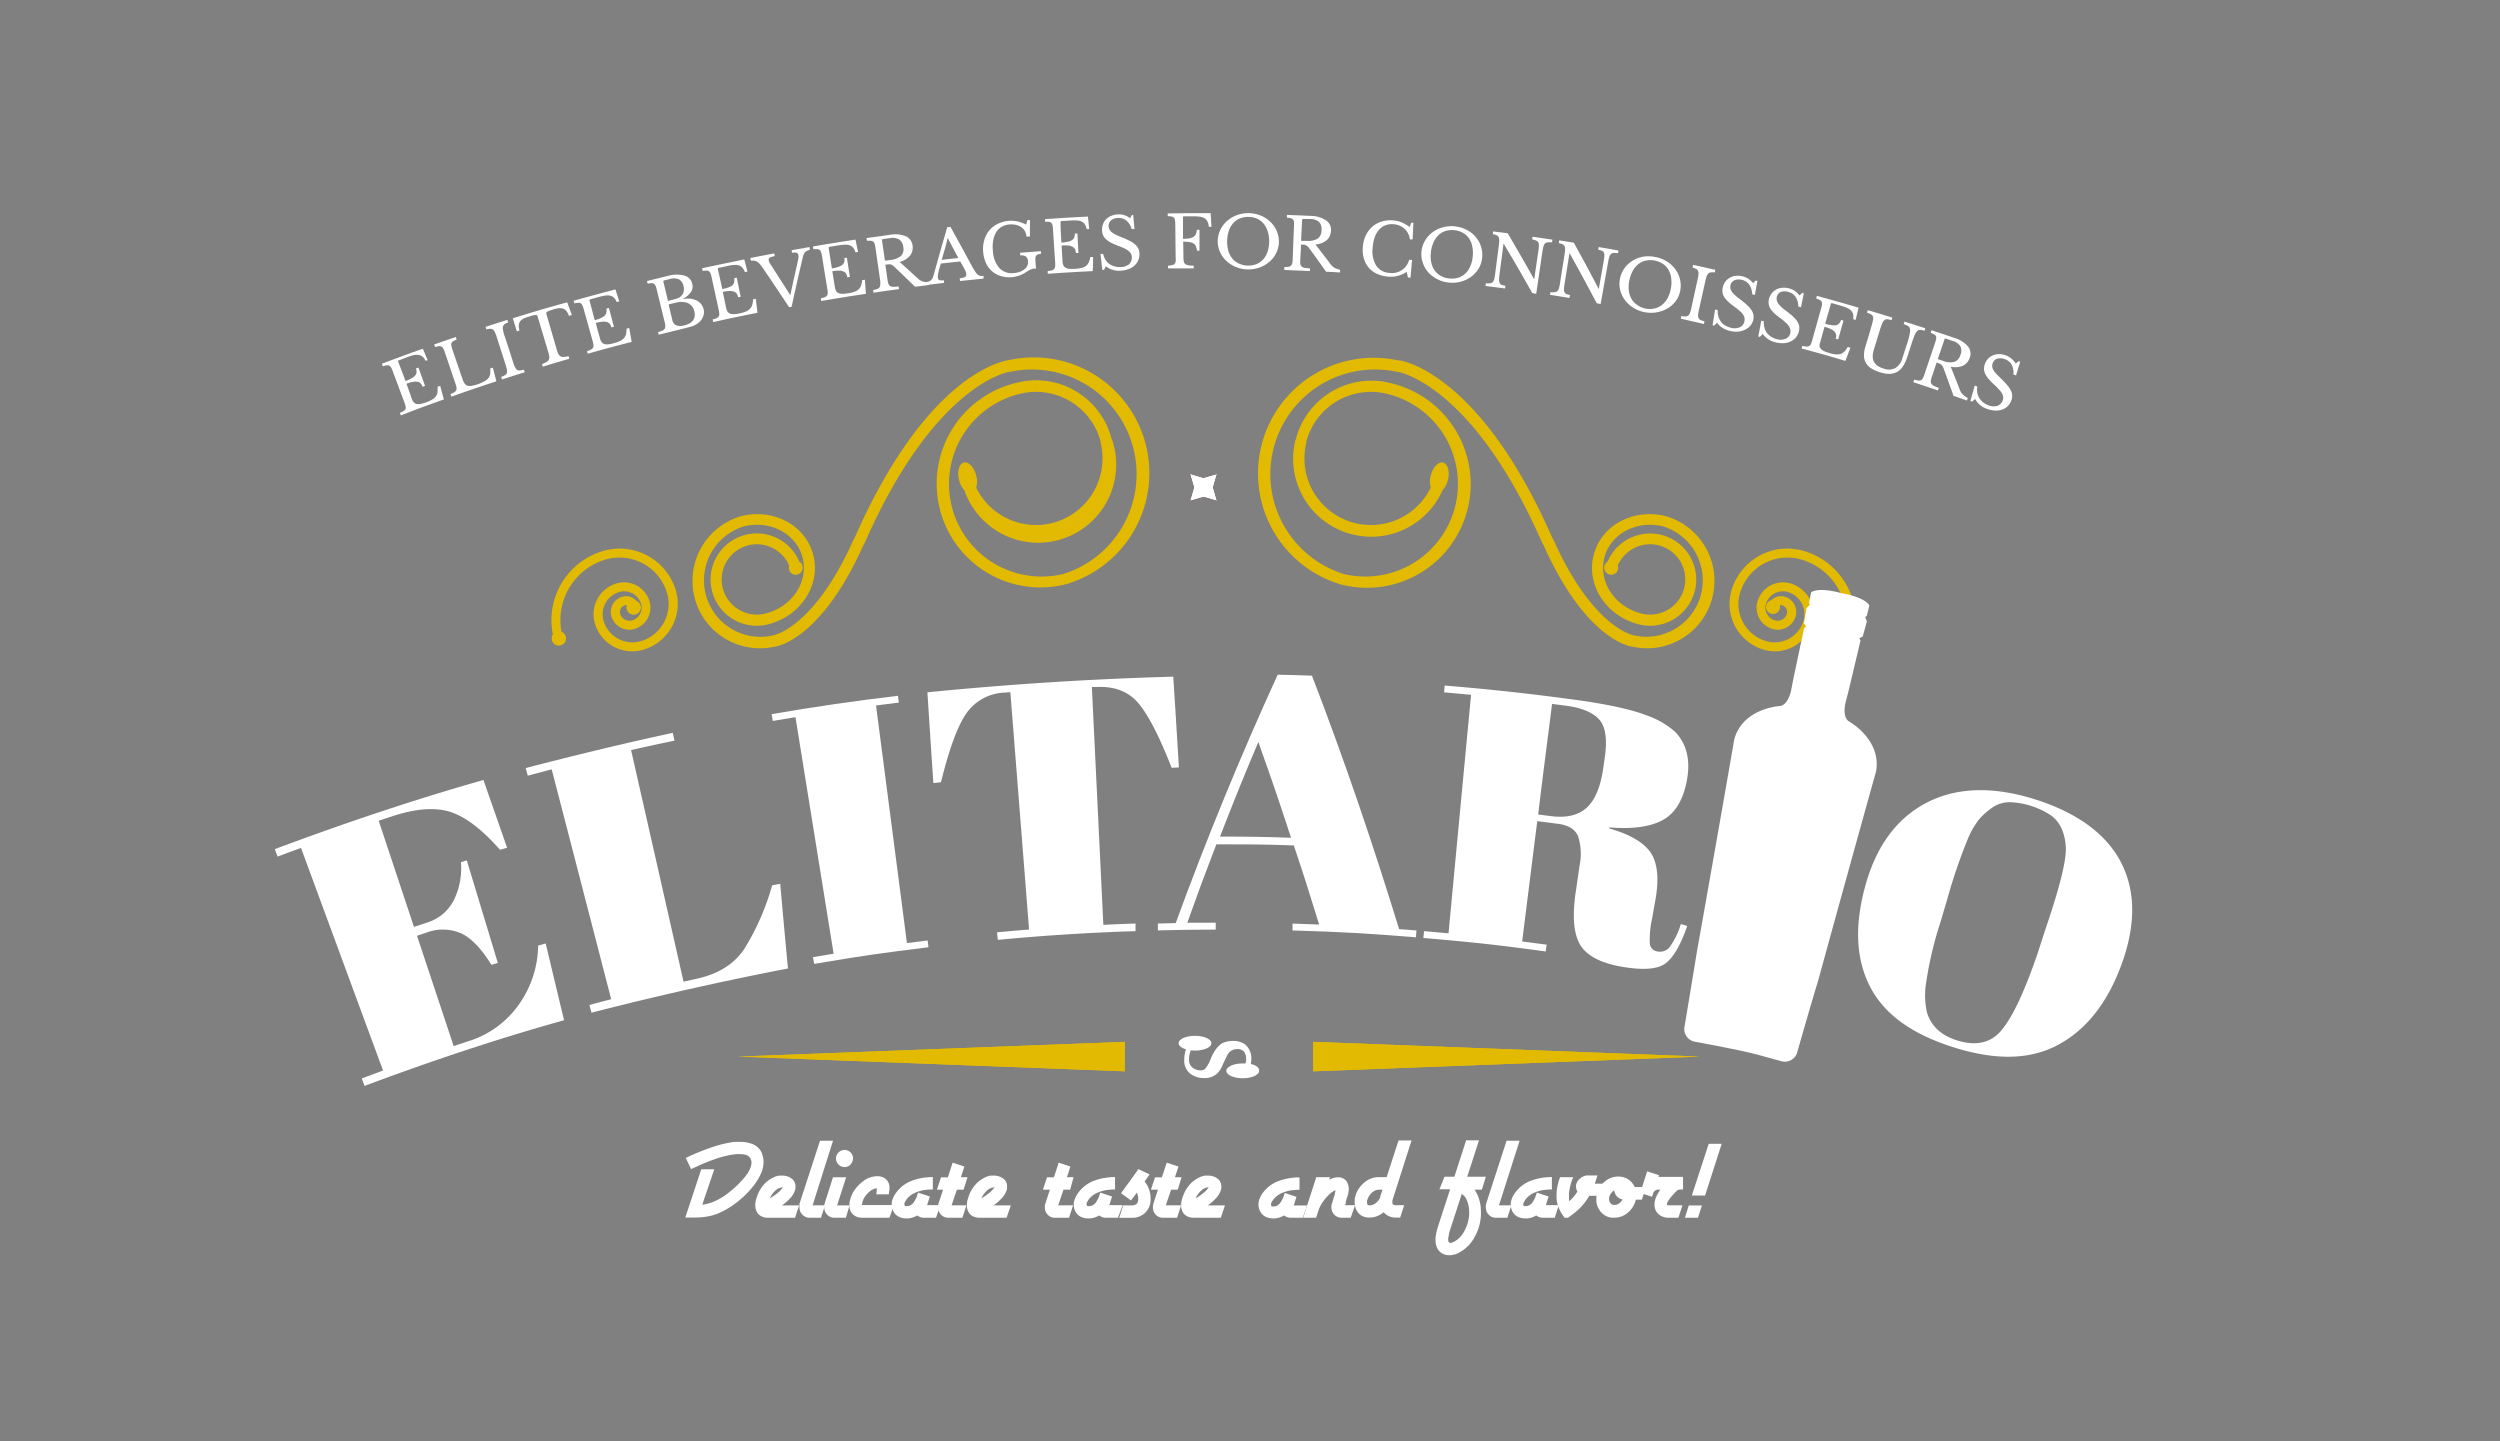 <svg id="Capa_1" data-name="Capa 1" xmlns="http://www.w3.org/2000/svg" viewBox="0 0 469.91 270.95"><rect x="0" y="0" width="469.91" height="270.95" fill="#808080" stroke="none"/><defs><style>.cls-1{fill:#fff;}.cls-2{fill:#2b100b;}.cls-3{fill:#e2ba02;}</style></defs><path class="cls-1" d="M143.35,217.22a4,4,0,0,1,.17,1.2,5.51,5.51,0,0,1-.56,2.33,11.36,11.36,0,0,1-1.6,2.47A14.65,14.65,0,0,1,140,224.7a20.53,20.53,0,0,1-1.69,1.44,17.5,17.5,0,0,1-1.65,1.1,11.37,11.37,0,0,1-1.6.8l-.31.13-.32.11a8.22,8.22,0,0,1-1.05.29l-1,.18c-.52.06-1,.09-1.57.1h-2l3-9.07h2.45L132,226.44a8.36,8.36,0,0,0,2.55-.75,12.68,12.68,0,0,0,2.27-1.39c.22-.17.52-.41.89-.73s.75-.66,1.14-1.06.62-.64.93-1a11.15,11.15,0,0,0,.81-1.07,6.14,6.14,0,0,0,.48-1,2.55,2.55,0,0,0,.18-.92,1.8,1.8,0,0,0-.1-.57,1.31,1.31,0,0,0-.33-.51v0a1.28,1.28,0,0,0-.68-.38,4.13,4.13,0,0,0-1.06-.12,6.78,6.78,0,0,0-.77,0l-.85.12a18.76,18.76,0,0,0-3,.79,33.7,33.7,0,0,0-3.29,1.32l-.64.29c-.22.09-.42.19-.63.3l-1-2.11.81-.38.84-.38c1.14-.48,2.27-.91,3.4-1.29a20.82,20.82,0,0,1,3.16-.82,9.62,9.62,0,0,1,1-.15c.33,0,.67,0,1,0h.16a6.22,6.22,0,0,1,2,.35,3.31,3.31,0,0,1,1.59,1.15A3.25,3.25,0,0,1,143.35,217.22Z"/><path class="cls-1" d="M149.43,228.89H144.3a2.69,2.69,0,0,1-1.19-.27,1.94,1.94,0,0,1-.86-.84,2.49,2.49,0,0,1-.21-.56,3.26,3.26,0,0,1-.07-.61c0-.05,0-.1,0-.16a.88.88,0,0,0,0-.17,4.21,4.21,0,0,1,.2-1c.1-.32.2-.61.31-.88a6.56,6.56,0,0,1,1.21-1.87,5.39,5.39,0,0,1,1.5-1.11,3.33,3.33,0,0,1,.64-.3,3.83,3.83,0,0,1,.63-.15l.28,0h.31a2.85,2.85,0,0,1,1.71.54,1.76,1.76,0,0,1,.76,1.51,2.87,2.87,0,0,1,0,.39,2.27,2.27,0,0,1-.13.43,3.81,3.81,0,0,1-.77,1.28,9.13,9.13,0,0,1-1.65,1.45h3.24Zm-3.79-5a4.09,4.09,0,0,0-.94,1.34s0,0,0,0a0,0,0,0,0,0,0,10.27,10.27,0,0,0,1.66-1.16,4,4,0,0,0,.78-.91A2.26,2.26,0,0,0,145.64,223.9Z"/><path class="cls-1" d="M152.74,226.56h2.33l-.75,2.33h-2.09a1.83,1.83,0,0,1-1.41-.58,1.91,1.91,0,0,1-.55-1.35,1.1,1.1,0,0,1,0-.18c0-.05,0-.11,0-.17a1.42,1.42,0,0,1,0-.16s0-.11,0-.17l3.86-11.86h2.45Z"/><path class="cls-1" d="M159,228.89h-2.12a1.83,1.83,0,0,1-1.41-.58,1.9,1.9,0,0,1-.54-1.35,1.09,1.09,0,0,1,0-.18.91.91,0,0,0,0-.17c0-.05,0-.1,0-.16a1.54,1.54,0,0,1,.05-.17l1.59-5h2.47l-1.69,5.29h2.33Zm.88-10a1.58,1.58,0,0,1-2.27,0,1.62,1.62,0,0,1-.47-1.14,1.55,1.55,0,0,1,.47-1.13,1.61,1.61,0,0,1,2.27,0,1.58,1.58,0,0,1,.46,1.13A1.65,1.65,0,0,1,159.86,218.86Z"/><path class="cls-1" d="M167.19,228.89H162a2.56,2.56,0,0,1-1.22-.3,2,2,0,0,1-.87-.88,2.59,2.59,0,0,1-.2-.57,3.05,3.05,0,0,1-.06-.6,3.8,3.8,0,0,1,.18-1.16,7.06,7.06,0,0,1,.41-1.06,0,0,0,0,1,0,0s0,0,0,0a7,7,0,0,1,1.92-2.23,4.33,4.33,0,0,1,2.72-1H165l.07,0h.1a2.28,2.28,0,0,1,1.45.66,2,2,0,0,1,.57,1.44v.14s0,.06,0,.08a.19.19,0,0,0,0,.08l-.12,1h-2.35l.11-1.13a2.28,2.28,0,0,0-1.29.54,4.54,4.54,0,0,0-1,1.08l-.13.21a1.74,1.74,0,0,0-.1.19.53.53,0,0,1-.06.15l-.13.32,0,.06,0,.06c0,.11-.07.21-.1.32a.79.79,0,0,0,0,.22.11.11,0,0,0,0,0l0,0h6Z"/><path class="cls-1" d="M175.93,228.89h-2.28a1.83,1.83,0,0,1-.68-.12,2.35,2.35,0,0,1-.56-.31,3.88,3.88,0,0,1-.77.36,4.75,4.75,0,0,1-.81.19l-.28,0h-.28a3,3,0,0,1-1.38-.33,2.33,2.33,0,0,1-1-1.06,2.81,2.81,0,0,1-.05-2.38,4.71,4.71,0,0,1,.61-1.07,6.45,6.45,0,0,1,2.93-2.23,11.23,11.23,0,0,1,3.63-.69h.33v2.33a12.29,12.29,0,0,0-1.49.09,6.16,6.16,0,0,0-1.42.36,4.67,4.67,0,0,0-1.16.58,4.32,4.32,0,0,0-.94.92.88.88,0,0,1-.07.12l-.09.16-.08.14-.09.17c0,.05,0,.1,0,.16a.61.61,0,0,0,0,.17.34.34,0,0,0,.07.18.33.33,0,0,0,.24.08,1.59,1.59,0,0,0,1.36-.61,5.22,5.22,0,0,0,.71-1.34c0-.11.06-.22.09-.31s.06-.19.1-.28l2.21.73-.52,1.62h2.52Z"/><path class="cls-1" d="M181.11,223.62h-1.25l-1,2.94h2.8l-.76,2.33h-2.63a1.82,1.82,0,0,1-1.38-.57,1.85,1.85,0,0,1-.53-1.31,1,1,0,0,1,0-.16s0-.11,0-.17a1,1,0,0,1,0-.18c0-.05,0-.11,0-.15l.9-2.73H176.1l.78-2.33h1.29l.89-2.75,2.21.73-.66,2h1.25Z"/><path class="cls-1" d="M189.2,228.89h-5.13a2.69,2.69,0,0,1-1.19-.27,1.92,1.92,0,0,1-.85-.84,2.11,2.11,0,0,1-.22-.56,3.26,3.26,0,0,1-.07-.61,1,1,0,0,1,0-.16s0-.11,0-.17a4.21,4.21,0,0,1,.2-1c.1-.32.21-.61.31-.88a6.37,6.37,0,0,1,1.22-1.87,5.21,5.21,0,0,1,1.49-1.11,3.14,3.14,0,0,1,.65-.3,3.72,3.72,0,0,1,.62-.15l.28,0h.31a2.9,2.9,0,0,1,1.72.54,1.75,1.75,0,0,1,.75,1.51,1.84,1.84,0,0,1,0,.39,1.72,1.72,0,0,1-.13.43,3.81,3.81,0,0,1-.77,1.28,8.8,8.8,0,0,1-1.65,1.45H190Zm-3.79-5a4.25,4.25,0,0,0-.94,1.34s0,0,0,0a0,0,0,0,0,0,0,10.27,10.27,0,0,0,1.66-1.16,4.41,4.41,0,0,0,.79-.91A2.27,2.27,0,0,0,185.41,223.9Z"/><path class="cls-1" d="M201.15,223.62H199.9l-1,2.94h2.8l-.76,2.33h-2.63a1.8,1.8,0,0,1-1.38-.57,1.85,1.85,0,0,1-.53-1.31,1,1,0,0,1,0-.16s0-.11,0-.17,0-.12,0-.18a1.31,1.31,0,0,0,.05-.15l.89-2.73h-1.31l.77-2.33h1.3l.89-2.75,2.21.73-.66,2h1.25Z"/><path class="cls-1" d="M210.13,228.89h-2.28a1.83,1.83,0,0,1-.68-.12,2.35,2.35,0,0,1-.56-.31,4.16,4.16,0,0,1-.77.36,4.75,4.75,0,0,1-.81.19l-.28,0h-.29a3,3,0,0,1-1.37-.33,2.33,2.33,0,0,1-1-1.06,2.81,2.81,0,0,1,0-2.38,4.36,4.36,0,0,1,.61-1.07,6.4,6.4,0,0,1,2.93-2.23,11.23,11.23,0,0,1,3.63-.69h.33v2.33a12.29,12.29,0,0,0-1.49.09,6,6,0,0,0-1.42.36,4.67,4.67,0,0,0-1.16.58,4.32,4.32,0,0,0-.94.92.88.88,0,0,1-.07.12l-.09.16-.09.14-.08.17c0,.05,0,.1,0,.16a.61.61,0,0,0,0,.17.34.34,0,0,0,.07.18.33.33,0,0,0,.24.08,1.59,1.59,0,0,0,1.36-.61,5.55,5.55,0,0,0,.71-1.34c0-.11.06-.22.09-.31s.06-.19.1-.28l2.21.73-.52,1.62h2.52Z"/><path class="cls-1" d="M215.31,227.9a3.44,3.44,0,0,1-2.57,1h-2.37l.75-2.33h1.62a1.27,1.27,0,0,0,.91-.29,1.31,1.31,0,0,0,.29-.93,2.59,2.59,0,0,0-.07-.63,2.76,2.76,0,0,0-.19-.53l-.76,1a4.55,4.55,0,0,0-.32.46l-1.88-1.37q1-1.41,1.65-2.25c.39-.57.76-1.08,1.1-1.56s.52-.71.52-.72l2.09,1-.28.4c-.17.25-.39.56-.66.92a5,5,0,0,1,.84,1.49,5.29,5.29,0,0,1,.29,1.71A3.52,3.52,0,0,1,215.31,227.9Z"/><path class="cls-1" d="M221.37,223.62h-1.24l-1,2.94H222l-.75,2.33h-2.63a1.79,1.79,0,0,1-1.38-.57,1.85,1.85,0,0,1-.53-1.31.92.92,0,0,1,0-.16.91.91,0,0,0,0-.17,1.67,1.67,0,0,0,.05-.18c0-.05,0-.11,0-.15l.89-2.73h-1.32l.78-2.33h1.29l.9-2.75,2.21.73-.66,2h1.25Z"/><path class="cls-1" d="M229.47,228.89h-5.13a2.66,2.66,0,0,1-1.19-.27,1.94,1.94,0,0,1-.86-.84,2.49,2.49,0,0,1-.21-.56,2.6,2.6,0,0,1-.07-.61.92.92,0,0,1,0-.16.91.91,0,0,0,0-.17,4.83,4.83,0,0,1,.2-1c.1-.32.21-.61.32-.88a6.36,6.36,0,0,1,1.21-1.87,5.39,5.39,0,0,1,1.5-1.11,3.33,3.33,0,0,1,.64-.3,3.72,3.72,0,0,1,.62-.15l.29,0h.3a2.86,2.86,0,0,1,1.72.54,1.75,1.75,0,0,1,.75,1.51,2.77,2.77,0,0,1,0,.39,3.35,3.35,0,0,1-.13.43,4,4,0,0,1-.78,1.28,8.71,8.71,0,0,1-1.64,1.45h3.24Zm-3.79-5a4.09,4.09,0,0,0-.94,1.34s0,0,0,0l0,0a9.44,9.44,0,0,0,1.66-1.16,3.87,3.87,0,0,0,.79-.91A2.24,2.24,0,0,0,225.68,223.9Z"/><path class="cls-1" d="M244.87,228.89h-2.28a1.83,1.83,0,0,1-.68-.12,2.42,2.42,0,0,1-.57-.31,3.79,3.79,0,0,1-.76.36,5.23,5.23,0,0,1-.81.19l-.29,0h-.28a3,3,0,0,1-1.37-.33,2.35,2.35,0,0,1-1-1.06,3.81,3.81,0,0,1-.21-.59,2.46,2.46,0,0,1-.07-.6,3,3,0,0,1,.24-1.19,4.36,4.36,0,0,1,.61-1.07A6.4,6.4,0,0,1,240.3,222a11.18,11.18,0,0,1,3.63-.69h.33v2.33a12.29,12.29,0,0,0-1.49.09,6.25,6.25,0,0,0-1.43.36,4.78,4.78,0,0,0-1.15.58,4.32,4.32,0,0,0-.94.92l-.07.12-.1.16c0,.05-.05.1-.08.14l-.08.17c0,.05,0,.1,0,.16a1.28,1.28,0,0,0,0,.17.27.27,0,0,0,.07.18.33.33,0,0,0,.24.08,1.59,1.59,0,0,0,1.36-.61,5.55,5.55,0,0,0,.71-1.34c0-.11.06-.22.09-.31l.09-.28,2.21.73-.51,1.62h2.51Z"/><path class="cls-1" d="M253.88,228.89h-1.62a1.91,1.91,0,0,1-2-1.93,2.09,2.09,0,0,1,0-.34,3.38,3.38,0,0,1,.08-.34,3,3,0,0,1,.1-.32l.09-.29c.06-.21.12-.41.19-.62s.12-.4.19-.61l0-.09a.31.31,0,0,0,0-.1c0-.07.06-.16.09-.25a2.93,2.93,0,0,0,0-.29,2.89,2.89,0,0,0-.44.24,3.14,3.14,0,0,0-.52.4,7.59,7.59,0,0,0-1.23,1.34,7,7,0,0,0-.91,1.6l-.52,1.6h-2.44l2.47-7.62H250l-.16.49a5.12,5.12,0,0,1,.53-.25,2.64,2.64,0,0,1,.55-.15,1.31,1.31,0,0,1,.27-.06h.27a1.78,1.78,0,0,1,.39,0,1.36,1.36,0,0,1,.36.1,1.65,1.65,0,0,1,1,.83,2.74,2.74,0,0,1,.31,1.27,3.56,3.56,0,0,1-.09.76,5.85,5.85,0,0,1-.24.88,2,2,0,0,0-.12.34,3.37,3.37,0,0,1-.1.34c0,.05,0,.09,0,.13a.26.26,0,0,0,0,.11c0,.08,0,.16-.07.23a.73.73,0,0,1-.07.24h1.88Z"/><path class="cls-1" d="M261.78,225.45l-.06.24a1.33,1.33,0,0,0,0,.28.55.55,0,0,0,0,.18s0,.11.07.17a.47.47,0,0,0,.19.15l.23.07.1,0h1.62l-.75,2.33h-.78a3.27,3.27,0,0,1-1.27-.25,2.7,2.7,0,0,1-1.05-.76,5,5,0,0,1-1.11.68,3.6,3.6,0,0,1-1.18.3l-.17,0h-.18a2.55,2.55,0,0,1-2.13-.85,3.11,3.11,0,0,1-.67-2c0-.11,0-.22,0-.32s0-.2,0-.3a5,5,0,0,1,.14-.62,5.29,5.29,0,0,1,.21-.6,5.46,5.46,0,0,1,1.61-2,4,4,0,0,1,2.6-.89h1.44l2.23-6.89h2.45Zm-2.54-1.83a2,2,0,0,0-1.47.66,2.93,2.93,0,0,0-.81,1.43.34.34,0,0,1,0,.1.28.28,0,0,0,0,.09.87.87,0,0,0,.06.48c.05.12.19.18.43.18h.17a2,2,0,0,0,1.1-.53,2.6,2.6,0,0,0,.73-1l0-.09a.19.19,0,0,1,0-.1l.42-1.22Z"/><path class="cls-1" d="M278.53,223.62h-1.37a6.81,6.81,0,0,1,.92,2,7.81,7.81,0,0,1,.28,2.27v.28a1.27,1.27,0,0,1,0,.28,9.41,9.41,0,0,1-1.18,4.06,7,7,0,0,1-2.87,2.91,4.49,4.49,0,0,1-.78.34,5,5,0,0,1-.84.17.57.57,0,0,1-.18,0h-.17a2.57,2.57,0,0,1-1.07-.23,2.33,2.33,0,0,1-.91-.74v.05a5.44,5.44,0,0,1-.39-.88,3.7,3.7,0,0,1-.15-1.1,4.82,4.82,0,0,1,.1-1c.06-.35.14-.71.25-1.11l2.4-7.38h-2l.94-2.35h1.86l2.21-6.85H278l-2.22,6.85h3.51Zm-3.54,1a1.19,1.19,0,0,0-.23-.22c-.39,1.22-.78,2.44-1.18,3.65s-.8,2.44-1.19,3.66l0,.08s0,.05,0,.08a1.59,1.59,0,0,0-.07.2,1,1,0,0,1,0,.2,3.77,3.77,0,0,0-.1.43,1.87,1.87,0,0,0,0,.4.6.6,0,0,0,.1.37.35.35,0,0,0,.33.15,1,1,0,0,0,.29-.06,2.71,2.71,0,0,0,.41-.18,4.82,4.82,0,0,0,1.94-2.07,7.43,7.43,0,0,0,.86-2.94,1,1,0,0,0,0-.25v-.27a5.9,5.9,0,0,0-.2-1.58,4.15,4.15,0,0,0-.64-1.38Z"/><path class="cls-1" d="M281.75,226.56h2.33l-.75,2.33h-2.1a1.83,1.83,0,0,1-1.41-.58,1.9,1.9,0,0,1-.54-1.35,1.09,1.09,0,0,1,0-.18.91.91,0,0,0,0-.17c0-.05,0-.1.05-.16s0-.11,0-.17l3.85-11.86h2.45Z"/><path class="cls-1" d="M292.24,228.89H290a1.83,1.83,0,0,1-.68-.12,2.24,2.24,0,0,1-.57-.31,3.79,3.79,0,0,1-.76.36,5.23,5.23,0,0,1-.81.19l-.29,0h-.28a3,3,0,0,1-1.37-.33,2.3,2.3,0,0,1-1-1.06,3.81,3.81,0,0,1-.21-.59,2.46,2.46,0,0,1-.07-.6,3,3,0,0,1,.24-1.19,4.36,4.36,0,0,1,.61-1.07,6.4,6.4,0,0,1,2.93-2.23,11.13,11.13,0,0,1,3.63-.69h.33v2.33a12.29,12.29,0,0,0-1.49.09,6.25,6.25,0,0,0-1.43.36,4.6,4.6,0,0,0-1.15.58,4.32,4.32,0,0,0-.94.92l-.07.12c0,.05-.07.1-.1.16s-.05.1-.08.14l-.08.17c0,.05,0,.1-.05.16a1.28,1.28,0,0,0,0,.17.27.27,0,0,0,.07.18.3.3,0,0,0,.23.08,1.6,1.6,0,0,0,1.37-.61,5.19,5.19,0,0,0,.7-1.34c0-.11.07-.22.1-.31l.09-.28,2.21.73-.51,1.62H293Z"/><path class="cls-1" d="M300.68,224.77h-1.95c-.11.19-.23.38-.35.57l-.4.56a10.52,10.52,0,0,1-1.52,1.65,18.74,18.74,0,0,1-1.75,1.34h-.64c-.09-.14-.18-.28-.28-.41l-.26-.39a7.62,7.62,0,0,1-.7-1.51,5.49,5.49,0,0,1-.26-1.81,9.54,9.54,0,0,1,.09-1.29,10.4,10.4,0,0,1,.29-1.32c0-.16.09-.31.14-.46s.09-.29.14-.43h2.49a8,8,0,0,0-.42,1.11,7.43,7.43,0,0,0-.28,1.22,4.17,4.17,0,0,0-.1.6c0,.19,0,.39,0,.6s0,.31,0,.48,0,.32.07.48a9.5,9.5,0,0,0,.83-.85,9,9,0,0,0,.68-.94,2.44,2.44,0,0,1-.19-.44,1.59,1.59,0,0,1-.07-.48c0-.09,0-.18,0-.28a2.86,2.86,0,0,1,.07-.28,2.08,2.08,0,0,1,.72-1,2.87,2.87,0,0,1,1.14-.55l.25,0h1.84c-.07.25-.16.51-.24.77s-.17.52-.25.78h1.65Z"/><path class="cls-1" d="M308.61,225.5h-1.13a4.44,4.44,0,0,1-1.45,2.38,3.81,3.81,0,0,1-2.6,1h-.12a.31.31,0,0,1-.13,0h-.26a3.1,3.1,0,0,1-2.08-1.16,3.49,3.49,0,0,1-.79-2.27,4.25,4.25,0,0,1,1.22-3,3.9,3.9,0,0,1,2.94-1.3,3.27,3.27,0,0,1,1.85.54,3.36,3.36,0,0,1,1.21,1.43h2.12Zm-4.69-.63a2,2,0,0,1-.51-1.13,2,2,0,0,0-.63.62,1.88,1.88,0,0,0-.33.81v.12a.06.06,0,0,0,0,.06v.06a1.42,1.42,0,0,0,.27.75.88.88,0,0,0,.74.33,1.44,1.44,0,0,0,.89-.31,2.13,2.13,0,0,0,.64-.73A1.85,1.85,0,0,1,303.92,224.87Z"/><path class="cls-1" d="M315.43,223.62a2.85,2.85,0,0,0-.42.38c-.19.18-.39.4-.59.63a2,2,0,0,0-.19.21,1.29,1.29,0,0,1-.19.21c-.2.27-.37.52-.52.74a1.18,1.18,0,0,0-.21.56.38.38,0,0,0,.09.15.27.27,0,0,0,.2.06h2.63l-.75,2.33H313.6a2.88,2.88,0,0,1-1.36-.33,2.32,2.32,0,0,1-1-1,1.69,1.69,0,0,1-.12-.28,1.55,1.55,0,0,1-.07-.31,1.4,1.4,0,0,1-.06-.28,2.62,2.62,0,0,1,0-.28,3.49,3.49,0,0,1,.33-1.47,8.25,8.25,0,0,1,.77-1.33h-.5l-.13,0a1,1,0,0,0-.45.27,1.23,1.23,0,0,0-.3.41.09.09,0,0,0,0,.06.13.13,0,0,0,0,.06l-.19.54-2.21-.73,1.29-4.05,2.24.73-.12.31h4.63v2.35Z"/><path class="cls-1" d="M319.15,228.89H316.7l.73-2.31h2.47Zm1.34-4.17H318l3.18-9.73h2.44Z"/><path class="cls-1" d="M76.22,71.62a7.69,7.69,0,0,0,1.16-.52,2.13,2.13,0,0,0,.67-.54,1.07,1.07,0,0,0,.25-.6,1.67,1.67,0,0,0-.12-.7l.47-.17c.5,1.38.75,2.07,1.24,3.45l-.46.16a1.72,1.72,0,0,0-.35-.61,1,1,0,0,0-.56-.32,2.46,2.46,0,0,0-.86,0,7.31,7.31,0,0,0-1.25.36l1,2.84a2,2,0,0,0,.36.65,1.05,1.05,0,0,0,.52.31,2,2,0,0,0,.76,0,7.57,7.57,0,0,0,1.05-.31,6.9,6.9,0,0,0,1.14-.52,2.19,2.19,0,0,0,.69-.61,1.66,1.66,0,0,0,.31-.79,4.49,4.49,0,0,0,0-1l.5-.18c.27,1,.41,1.54.69,2.56-3.24,1.15-4.86,1.74-8.08,3-.08-.19-.11-.29-.18-.48a4.1,4.1,0,0,0,.7-.35,1,1,0,0,0,.36-.38.89.89,0,0,0,0-.5,5.09,5.09,0,0,0-.22-.74c-.88-2.34-1.31-3.51-2.19-5.85a4.43,4.43,0,0,0-.31-.7.9.9,0,0,0-.35-.35.75.75,0,0,0-.48-.06,4,4,0,0,0-.72.17l-.18-.47c3.07-1.16,4.61-1.73,7.7-2.83l.91,2.18L80,67.8a2.86,2.86,0,0,0-.56-.74,1.44,1.44,0,0,0-.68-.33,2.4,2.4,0,0,0-.88,0,7.86,7.86,0,0,0-1.19.35L75,67.72a.2.2,0,0,0-.15.29C75.42,69.46,75.69,70.18,76.22,71.62Z"/><path class="cls-1" d="M93.3,71.67c-3.39,1.12-5.08,1.69-8.45,2.88l-.17-.49a3.69,3.69,0,0,0,.71-.33,1,1,0,0,0,.36-.37.81.81,0,0,0,.06-.5,3.61,3.61,0,0,0-.2-.74l-2-5.91a5.16,5.16,0,0,0-.29-.7.91.91,0,0,0-.34-.36.74.74,0,0,0-.48-.08,6.61,6.61,0,0,0-.72.16l-.17-.48c1.62-.57,2.44-.85,4.07-1.4.06.19.1.29.16.48a4.17,4.17,0,0,0-.66.31.78.78,0,0,0-.33.37,1.08,1.08,0,0,0,0,.52,6.27,6.27,0,0,0,.22.79l1.88,5.47a3,3,0,0,0,.41.83,1,1,0,0,0,.56.39,1.93,1.93,0,0,0,.8,0,9.29,9.29,0,0,0,1.15-.31A8.51,8.51,0,0,0,91,71.7a2.51,2.51,0,0,0,.77-.58,1.72,1.72,0,0,0,.36-.77,4.26,4.26,0,0,0,0-1.09l.51-.16Z"/><path class="cls-1" d="M96.42,68a7.7,7.7,0,0,0,.38,1,1.41,1.41,0,0,0,.38.51.77.77,0,0,0,.52.13,4.24,4.24,0,0,0,.77-.16c.06.2.1.29.16.49-1.71.53-2.56.8-4.27,1.36l-.15-.49a3.75,3.75,0,0,0,.71-.32.81.81,0,0,0,.36-.4,1.21,1.21,0,0,0,0-.61,6.89,6.89,0,0,0-.26-1c-.66-2.08-1-3.11-1.66-5.19a9.21,9.21,0,0,0-.33-.87,1.36,1.36,0,0,0-.37-.5.82.82,0,0,0-.5-.15,3.23,3.23,0,0,0-.73.11c-.07-.19-.1-.29-.16-.48l4.09-1.31.15.49a2.9,2.9,0,0,0-.66.32.87.87,0,0,0-.31.43,1.52,1.52,0,0,0,0,.64,8.67,8.67,0,0,0,.25,1C95.47,65,95.79,66,96.42,68Z"/><path class="cls-1" d="M107.49,59.21l-.55.16a3.51,3.51,0,0,0-.45-.87,1.48,1.48,0,0,0-.6-.47,1.78,1.78,0,0,0-.78-.1,5.14,5.14,0,0,0-1,.2c-.33.1-.6.18-.8.26a2.52,2.52,0,0,0-.45.2.47.47,0,0,0-.17.19.35.35,0,0,0,0,.2l2,6.88a3.55,3.55,0,0,0,.27.69,1,1,0,0,0,.38.41,1.11,1.11,0,0,0,.6.13,3.76,3.76,0,0,0,.93-.15c.06.2.08.3.14.49-2,.58-3,.88-5,1.49l-.15-.49a4,4,0,0,0,.86-.38,1.15,1.15,0,0,0,.44-.44,1,1,0,0,0,.09-.55,4,4,0,0,0-.15-.73c-.82-2.75-1.23-4.12-2.06-6.87a.39.39,0,0,0-.1-.18.42.42,0,0,0-.23-.06,1.46,1.46,0,0,0-.42.05c-.17,0-.4.1-.69.19a10,10,0,0,0-1,.33,2,2,0,0,0-.71.47,1.44,1.44,0,0,0-.36.73,2.64,2.64,0,0,0,.12,1.13l-.5.16-.76-2.45c4.08-1.27,6.12-1.88,10.22-3Z"/><path class="cls-1" d="M111.79,60.19a8,8,0,0,0,1.19-.42,2.1,2.1,0,0,0,.71-.48,1,1,0,0,0,.29-.57,1.6,1.6,0,0,0,0-.71l.47-.13.95,3.54-.47.12a1.9,1.9,0,0,0-.3-.64,1,1,0,0,0-.53-.36,2.19,2.19,0,0,0-.85-.08,7,7,0,0,0-1.27.25l.8,2.92a2.1,2.1,0,0,0,.3.67,1,1,0,0,0,.49.36,1.79,1.79,0,0,0,.75.06,6,6,0,0,0,1.07-.22,6.28,6.28,0,0,0,1.17-.41,2.3,2.3,0,0,0,.74-.55,1.75,1.75,0,0,0,.37-.76,4.07,4.07,0,0,0,.09-1l.51-.13c.18,1,.28,1.56.46,2.61-3.3.86-5,1.3-8.24,2.23-.06-.19-.09-.29-.14-.49a3.56,3.56,0,0,0,.73-.29,1,1,0,0,0,.38-.34.79.79,0,0,0,.09-.5,4.92,4.92,0,0,0-.15-.75l-1.68-6a3.93,3.93,0,0,0-.25-.72.83.83,0,0,0-.31-.39.77.77,0,0,0-.47-.1,5,5,0,0,0-.73.11l-.14-.49c3.14-.88,4.71-1.31,7.86-2.13l.72,2.25-.47.12a2.83,2.83,0,0,0-.49-.78,1.52,1.52,0,0,0-.64-.39,2.46,2.46,0,0,0-.88-.06,9.15,9.15,0,0,0-1.21.24l-1.72.47a.2.2,0,0,0-.17.28Z"/><path class="cls-1" d="M123.81,62.91l-.12-.49a5.09,5.09,0,0,0,.82-.28,1,1,0,0,0,.42-.34.79.79,0,0,0,.12-.5,3.09,3.09,0,0,0-.12-.76l-1.48-6.07a4.07,4.07,0,0,0-.22-.73,1,1,0,0,0-.3-.4.84.84,0,0,0-.47-.12,6.5,6.5,0,0,0-.73.09l-.12-.49,4.09-1a5.62,5.62,0,0,1,3,0,2,2,0,0,1,1.42,1.53,1.94,1.94,0,0,1-.24,1.54,4.35,4.35,0,0,1-1.58,1.32l0,0c.28,0,.53-.07.75-.08h.58a2.62,2.62,0,0,1,.5.07l.46.14a2.5,2.5,0,0,1,1.67,1.8,2.34,2.34,0,0,1-.11,1.38,2.73,2.73,0,0,1-.89,1.18,2.55,2.55,0,0,1-.43.3,4.46,4.46,0,0,1-.53.25c-.21.08-.45.15-.73.23l-1,.26C126.69,62.21,125.73,62.44,123.81,62.91Zm2.42-6.52c.28-.06.51-.12.7-.18a3,3,0,0,0,.48-.16,2.15,2.15,0,0,0,.34-.17l.28-.24a1.63,1.63,0,0,0,.47-.77,2.31,2.31,0,0,0,0-1,1.9,1.9,0,0,0-.87-1.36,2.52,2.52,0,0,0-1.75-.06l-1,.25c-.16,0-.22.13-.18.27.34,1.44.52,2.16.86,3.6Zm2.3,4.79c1.61-.37,2.27-1.23,2-2.58a2.15,2.15,0,0,0-1.73-1.78l-.46-.06a2.74,2.74,0,0,0-.49,0c-.19,0-.41.06-.66.11l-.91.2-.61.15.7,2.91a1.38,1.38,0,0,0,.7,1A2.27,2.27,0,0,0,128.53,61.18Z"/><path class="cls-1" d="M135.77,54.33A8.18,8.18,0,0,0,137,54a2.17,2.17,0,0,0,.73-.44A1,1,0,0,0,138,53a1.55,1.55,0,0,0,0-.71l.48-.1.74,3.59-.47.1a2,2,0,0,0-.26-.66,1.08,1.08,0,0,0-.51-.4,2.51,2.51,0,0,0-.85-.12,6.19,6.19,0,0,0-1.27.17l.63,3a2.18,2.18,0,0,0,.26.7,1,1,0,0,0,.47.38,1.84,1.84,0,0,0,.74.1,6.28,6.28,0,0,0,1.08-.15,6.9,6.9,0,0,0,1.19-.35A2.16,2.16,0,0,0,141,58a1.69,1.69,0,0,0,.41-.73,4.27,4.27,0,0,0,.14-1l.52-.11c.12,1.06.19,1.58.31,2.63-3.34.67-5,1-8.33,1.76,0-.2-.07-.3-.11-.5a5,5,0,0,0,.74-.24,1,1,0,0,0,.4-.32.79.79,0,0,0,.12-.5,4.45,4.45,0,0,0-.11-.76l-1.33-6.1a4.17,4.17,0,0,0-.21-.73.87.87,0,0,0-.29-.41.74.74,0,0,0-.46-.13,4.41,4.41,0,0,0-.73.07c0-.2-.07-.3-.11-.5,3.17-.7,4.76-1,7.94-1.67.24.91.35,1.37.59,2.29l-.48.09a2.71,2.71,0,0,0-.44-.8,1.48,1.48,0,0,0-.62-.43,2.12,2.12,0,0,0-.87-.11,6.84,6.84,0,0,0-1.21.17l-1.75.37a.2.2,0,0,0-.18.27Z"/><path class="cls-1" d="M148.55,55.48c.53-2.46.81-3.69,1.36-6.16.08-.35.13-.62.16-.82a1.71,1.71,0,0,0,0-.51.53.53,0,0,0-.32-.46,1.75,1.75,0,0,0-.87,0l-.09-.5,3.36-.59.08.5a3,3,0,0,0-.52.2,1.29,1.29,0,0,0-.37.26,1.16,1.16,0,0,0-.25.36,2.53,2.53,0,0,0-.17.51c-.88,3.76-1.31,5.64-2.12,9.39l-.47.09c-2-3-3-4.54-5.07-7.54a7.55,7.55,0,0,0-.48-.62,2.13,2.13,0,0,0-.47-.4,1.24,1.24,0,0,0-.52-.18,2.35,2.35,0,0,0-.65,0l-.1-.51c1.8-.36,2.69-.53,4.49-.87l.1.51a5.7,5.7,0,0,0-.62.15,1.49,1.49,0,0,0-.36.18.46.46,0,0,0-.16.22.64.64,0,0,0,0,.24,2.14,2.14,0,0,0,.15.42,7.4,7.4,0,0,0,.4.65C146.44,52.19,147.15,53.29,148.55,55.48Z"/><path class="cls-1" d="M156.37,50.45a8,8,0,0,0,1.23-.29,2.19,2.19,0,0,0,.75-.4,1.13,1.13,0,0,0,.35-.54,1.85,1.85,0,0,0,0-.71l.48-.08c.23,1.45.34,2.17.57,3.62l-.48.08a1.76,1.76,0,0,0-.23-.67.91.91,0,0,0-.48-.42,2.19,2.19,0,0,0-.84-.17,6.41,6.41,0,0,0-1.28.11c.2,1.19.29,1.79.49,3a2.14,2.14,0,0,0,.22.7,1,1,0,0,0,.45.41,2,2,0,0,0,.74.14,8,8,0,0,0,1.08-.1,6.61,6.61,0,0,0,1.2-.29,2.24,2.24,0,0,0,.79-.47,1.8,1.8,0,0,0,.45-.71,4.52,4.52,0,0,0,.19-1l.52-.08c.07,1.06.11,1.59.19,2.65-3.36.5-5,.77-8.39,1.34l-.09-.5a3.88,3.88,0,0,0,.75-.21.83.83,0,0,0,.41-.3.82.82,0,0,0,.15-.49,4,4,0,0,0-.08-.76c-.41-2.47-.61-3.7-1-6.16a4.88,4.88,0,0,0-.17-.74.81.81,0,0,0-.27-.42.73.73,0,0,0-.46-.16c-.19,0-.43,0-.73,0l-.08-.5c3.19-.55,4.79-.8,8-1.29.19.93.29,1.39.48,2.32l-.48.07a2.67,2.67,0,0,0-.4-.83,1.51,1.51,0,0,0-.6-.46,2.17,2.17,0,0,0-.86-.15,8.57,8.57,0,0,0-1.22.11l-1.75.29a.2.2,0,0,0-.2.26C156,48.17,156.12,48.93,156.37,50.45Z"/><path class="cls-1" d="M171.53,46.16a2.5,2.5,0,0,1-.44,1.85,3.62,3.62,0,0,1-2,1.22c1.4,1.26,2.09,1.89,3.47,3.15a2.24,2.24,0,0,0,.89.53,4.25,4.25,0,0,0,1.09.16l.06.5L172,53.9c-1.54-1.5-2.32-2.25-3.88-3.73a2.51,2.51,0,0,0-.39-.32,1.42,1.42,0,0,0-.36-.16,1.68,1.68,0,0,0-.41,0l-.54.06c.15,1.1.23,1.66.39,2.76a3.92,3.92,0,0,0,.17.8.9.9,0,0,0,.32.45,1.27,1.27,0,0,0,.61.15,6.67,6.67,0,0,0,1-.07l.07.5c-1.92.26-2.87.39-4.78.68l-.08-.51a4,4,0,0,0,.76-.19,1,1,0,0,0,.42-.29.88.88,0,0,0,.15-.48,4.59,4.59,0,0,0,0-.77c-.36-2.47-.54-3.71-.89-6.19a4.21,4.21,0,0,0-.16-.74.86.86,0,0,0-.25-.42.76.76,0,0,0-.46-.17,4.75,4.75,0,0,0-.73,0l-.08-.51,4.36-.61a5.39,5.39,0,0,1,3.05.28A2.17,2.17,0,0,1,171.53,46.16ZM166.34,49l1-.13a3.62,3.62,0,0,0,2-.76,1.86,1.86,0,0,0,.45-1.69A2,2,0,0,0,169,45a2.57,2.57,0,0,0-1.74-.24l-1.27.18a.2.2,0,0,0-.2.26C166,46.72,166.12,47.5,166.34,49Z"/><path class="cls-1" d="M180.49,49.14l-3.66.4c-.11.39-.2.72-.28,1s-.14.54-.18.75a3.36,3.36,0,0,0-.08.54,1,1,0,0,0,0,.35.52.52,0,0,0,.3.48,1.71,1.71,0,0,0,.83,0c0,.2,0,.3.06.51l-3.3.39c0-.2,0-.31-.06-.51a3.17,3.17,0,0,0,.52-.17,1.43,1.43,0,0,0,.38-.23,1.33,1.33,0,0,0,.26-.35,3.25,3.25,0,0,0,.19-.51c1-3.63,1.52-5.45,2.58-9.08l.6-.07c1.59,2.87,2.38,4.31,3.93,7.19.26.48.48.86.67,1.14a2.75,2.75,0,0,0,.51.63,1,1,0,0,0,.5.25,2.43,2.43,0,0,0,.61,0l0,.52-4.43.45-.05-.52a2.48,2.48,0,0,0,1-.24.44.44,0,0,0,.22-.47,1.5,1.5,0,0,0,0-.24,1.09,1.09,0,0,0-.07-.24,1.82,1.82,0,0,0-.13-.3l-.19-.37ZM177,48.85c1.25-.15,1.88-.22,3.13-.35l-2-3.77C177.73,46.38,177.49,47.2,177,48.85Z"/><path class="cls-1" d="M190.31,52.09a5.56,5.56,0,0,1-2.11-.18,4.42,4.42,0,0,1-2.84-2.39,6.3,6.3,0,0,1-.55-2.08,5.93,5.93,0,0,1,.18-2.25,5.09,5.09,0,0,1,.92-1.83,4.79,4.79,0,0,1,1.58-1.26,5.79,5.79,0,0,1,2.13-.59,5.63,5.63,0,0,1,1.6.1,7.75,7.75,0,0,1,1.66.61c.09-.34.13-.51.23-.85l.48,0,0,3.09-.66,0a2.42,2.42,0,0,0-.34-1.11,2.45,2.45,0,0,0-.74-.73,2.86,2.86,0,0,0-1-.37,4,4,0,0,0-1.1-.06,3.52,3.52,0,0,0-1.49.45,2.9,2.9,0,0,0-1,1,4.35,4.35,0,0,0-.57,1.53,7.21,7.21,0,0,0-.06,2,5.23,5.23,0,0,0,1.22,3.22,3.18,3.18,0,0,0,2.74.93,4.23,4.23,0,0,0,1.16-.25,2.79,2.79,0,0,0,.85-.49,1.78,1.78,0,0,0,.5-.64,1.44,1.44,0,0,0,.13-.73,1.32,1.32,0,0,0-.4-1,1.66,1.66,0,0,0-1.08-.2c0-.2,0-.3,0-.5l3.91-.3c0,.2,0,.31,0,.51a2.32,2.32,0,0,0-.54.09.75.75,0,0,0-.34.22.76.76,0,0,0-.15.38,2.79,2.79,0,0,0,0,.58c0,.6.06.9.11,1.5l-.47,0a2.71,2.71,0,0,0-.44.13,4.43,4.43,0,0,0-.5.24q-.27.15-.63.39a4.36,4.36,0,0,1-1.06.52A5.49,5.49,0,0,1,190.31,52.09Z"/><path class="cls-1" d="M199.5,45.6a7.41,7.41,0,0,0,1.25-.17,2,2,0,0,0,.78-.32,1,1,0,0,0,.4-.5,1.77,1.77,0,0,0,.1-.71l.48,0,.2,3.66-.48,0a2,2,0,0,0-.15-.69,1.07,1.07,0,0,0-.45-.47,2.21,2.21,0,0,0-.81-.25,7.46,7.46,0,0,0-1.28,0c.07,1.21.11,1.82.18,3a2,2,0,0,0,.16.72,1,1,0,0,0,.4.45,1.8,1.8,0,0,0,.72.21,7.57,7.57,0,0,0,1.08,0,6.4,6.4,0,0,0,1.23-.17,2.08,2.08,0,0,0,.82-.38,1.81,1.81,0,0,0,.52-.67,4.28,4.28,0,0,0,.29-1l.52,0c0,1.06,0,1.59-.07,2.65-3.39.17-5.08.27-8.46.5,0-.2,0-.3,0-.51a4.06,4.06,0,0,0,.77-.13.91.91,0,0,0,.44-.26.88.88,0,0,0,.19-.47,4.76,4.76,0,0,0,0-.76c-.16-2.5-.24-3.75-.41-6.24a5.68,5.68,0,0,0-.09-.76.92.92,0,0,0-.23-.44.79.79,0,0,0-.44-.2,4.9,4.9,0,0,0-.73,0l0-.5c3.22-.22,4.83-.32,8.06-.48.1.94.15,1.41.24,2.35l-.48,0a2.76,2.76,0,0,0-.32-.86,1.39,1.39,0,0,0-.54-.51,2.07,2.07,0,0,0-.84-.24,7,7,0,0,0-1.22,0l-1.77.1c-.16,0-.23.09-.22.24C199.36,43.29,199.41,44.06,199.5,45.6Z"/><path class="cls-1" d="M206.85,47.73l.51,0a3.45,3.45,0,0,0,.41,1.07,2.79,2.79,0,0,0,.71.78,2.66,2.66,0,0,0,1,.48,3.28,3.28,0,0,0,1.14.14,2.52,2.52,0,0,0,1.59-.52,1.72,1.72,0,0,0,.41-1.91,1.77,1.77,0,0,0-.41-.53,3.61,3.61,0,0,0-.75-.49,12.42,12.42,0,0,0-1.19-.51,13.35,13.35,0,0,1-1.46-.64,4.37,4.37,0,0,1-.95-.66,2.2,2.2,0,0,1-.53-.75,2.64,2.64,0,0,1-.18-.92,2.7,2.7,0,0,1,.18-1.15,2.65,2.65,0,0,1,.6-.94,3.13,3.13,0,0,1,1-.63,3.57,3.57,0,0,1,1.25-.25,3.34,3.34,0,0,1,1.15.14,4.46,4.46,0,0,1,1.1.57c.13-.24.2-.37.34-.61H213c.1,1.06.14,1.6.24,2.66l-.52,0a3.3,3.3,0,0,0-1-1.61,2.29,2.29,0,0,0-1.54-.48,2.09,2.09,0,0,0-1.34.45,1.34,1.34,0,0,0-.46,1.11,1.55,1.55,0,0,0,.14.58,1.52,1.52,0,0,0,.38.48,3.11,3.11,0,0,0,.67.44,9.11,9.11,0,0,0,1,.46,17.1,17.1,0,0,1,1.73.76,5.51,5.51,0,0,1,1.1.73,2.24,2.24,0,0,1,.59.79,2.54,2.54,0,0,1,.19.94,2.83,2.83,0,0,1-.24,1.24,2.86,2.86,0,0,1-.74,1,3.4,3.4,0,0,1-1.15.66,5,5,0,0,1-1.49.28,4,4,0,0,1-2.7-.84l-.35.68h-.32C207.06,49.52,207,48.93,206.85,47.73Z"/><path class="cls-1" d="M222.44,48.33a5.45,5.45,0,0,0,.07.82.87.87,0,0,0,.27.48,1.24,1.24,0,0,0,.59.23,6.16,6.16,0,0,0,1,.08v.51c-1.93,0-2.9,0-4.83,0,0-.21,0-.31,0-.51a4.27,4.27,0,0,0,.77-.1.87.87,0,0,0,.46-.23.86.86,0,0,0,.21-.46,4.18,4.18,0,0,0,0-.76l-.07-6.25a6.33,6.33,0,0,0-.06-.76.85.85,0,0,0-.2-.45.72.72,0,0,0-.43-.23,4.4,4.4,0,0,0-.73-.07v-.51c3.23-.05,4.84-.06,8.07-.05l.15,2.56h-.49a3.09,3.09,0,0,0-.26-1,1.44,1.44,0,0,0-.51-.58,1.94,1.94,0,0,0-.83-.3,7.21,7.21,0,0,0-1.25-.09h-1.78a.2.2,0,0,0-.23.23c0,1.62,0,2.43,0,4a7.25,7.25,0,0,0,1.14-.08,2.29,2.29,0,0,0,.79-.26,1.27,1.27,0,0,0,.48-.52,2.25,2.25,0,0,0,.2-.83h.49v3.93H225a3.18,3.18,0,0,0-.22-.84,1.14,1.14,0,0,0-.45-.52,2,2,0,0,0-.77-.27,7.63,7.63,0,0,0-1.17-.07C222.43,46.69,222.43,47.23,222.44,48.33Z"/><path class="cls-1" d="M234.71,40.06a6.11,6.11,0,0,1,2.28.47,5.53,5.53,0,0,1,1.81,1.19A5.13,5.13,0,0,1,240,43.46a5,5,0,0,1,.38,2.13,4.9,4.9,0,0,1-.51,2,5.16,5.16,0,0,1-1.27,1.62,5.73,5.73,0,0,1-1.83,1.07,6.32,6.32,0,0,1-2.23.36,6,6,0,0,1-2.22-.45,5.75,5.75,0,0,1-1.79-1.13,5.23,5.23,0,0,1-1.2-1.67,4.74,4.74,0,0,1-.44-2,5.12,5.12,0,0,1,1.7-3.81,5.66,5.66,0,0,1,1.85-1.12A6.21,6.21,0,0,1,234.71,40.06Zm-.19,9.86a4.18,4.18,0,0,0,1.62-.27,3.45,3.45,0,0,0,1.26-.86,3.78,3.78,0,0,0,.82-1.38,5.73,5.73,0,0,0,.33-1.83,6.3,6.3,0,0,0-.22-1.95,4.4,4.4,0,0,0-.75-1.5,3.56,3.56,0,0,0-1.23-1,4,4,0,0,0-1.65-.36,4.08,4.08,0,0,0-1.67.3,3.43,3.43,0,0,0-1.27.92,4.32,4.32,0,0,0-.8,1.47,6.11,6.11,0,0,0-.3,1.93,6,6,0,0,0,.25,1.85,4.16,4.16,0,0,0,.77,1.41,3.32,3.32,0,0,0,1.22.9A4,4,0,0,0,234.52,49.92Z"/><path class="cls-1" d="M250.18,43.36a2.55,2.55,0,0,1-.76,1.75,3.65,3.65,0,0,1-2.16.84c1.15,1.49,1.72,2.23,2.85,3.73a2.24,2.24,0,0,0,.77.68,4.86,4.86,0,0,0,1,.35c0,.2,0,.3,0,.51-1-.07-1.58-.1-2.63-.15-1.24-1.76-1.87-2.63-3.14-4.38a3.5,3.5,0,0,0-.32-.38,1.72,1.72,0,0,0-.33-.22,1.38,1.38,0,0,0-.39-.11l-.54,0c0,1.11-.08,1.67-.12,2.78a4.2,4.2,0,0,0,0,.82.94.94,0,0,0,.24.5,1.16,1.16,0,0,0,.57.26,6.77,6.77,0,0,0,1,.1l0,.51-4.81-.2V50.2a3.5,3.5,0,0,0,.78-.05.86.86,0,0,0,.46-.21.76.76,0,0,0,.24-.45,4.27,4.27,0,0,0,.09-.76c.09-2.5.14-3.75.24-6.24a4.38,4.38,0,0,0,0-.76.83.83,0,0,0-.18-.47.79.79,0,0,0-.41-.24,3.91,3.91,0,0,0-.73-.11c0-.21,0-.31,0-.51,1.76.06,2.63.09,4.39.18a5.27,5.27,0,0,1,2.94.83A2.14,2.14,0,0,1,250.18,43.36Zm-5.62,1.91,1,0a3.58,3.58,0,0,0,2.08-.39,1.89,1.89,0,0,0,.75-1.58,2,2,0,0,0-.46-1.59,2.46,2.46,0,0,0-1.65-.54L245,41.15a.21.21,0,0,0-.25.22C244.66,42.93,244.63,43.71,244.56,45.27Z"/><path class="cls-1" d="M265.28,41.86l.39,0L265.52,45l-.51,0A3.22,3.22,0,0,0,264,43a3.35,3.35,0,0,0-2.05-.85,3.4,3.4,0,0,0-1.55.2,3,3,0,0,0-1.19.84,4.25,4.25,0,0,0-.82,1.42,7.26,7.26,0,0,0-.38,1.94,5.23,5.23,0,0,0,.67,3.38,3.18,3.18,0,0,0,2.56,1.37,3.31,3.31,0,0,0,3.62-2.45l.56,0-.3,3.33-.48,0c-.08-.44-.13-.65-.22-1.09a5.29,5.29,0,0,1-3.56.9,6,6,0,0,1-2.06-.53,4.44,4.44,0,0,1-2.43-2.83,5.72,5.72,0,0,1-.21-2.14,5.88,5.88,0,0,1,.54-2.19,5,5,0,0,1,1.21-1.65,4.67,4.67,0,0,1,1.77-1,5.66,5.66,0,0,1,2.2-.22,5,5,0,0,1,1.55.36,7.46,7.46,0,0,1,1.54.87Z"/><path class="cls-1" d="M273.46,42.54a6.1,6.1,0,0,1,2.23.67,5.64,5.64,0,0,1,1.7,1.34,5.18,5.18,0,0,1,1,1.84,5,5,0,0,1,.19,2.16,4.84,4.84,0,0,1-.69,2,5.45,5.45,0,0,1-1.41,1.5,6.06,6.06,0,0,1-1.92.9,6.29,6.29,0,0,1-2.26.16,6,6,0,0,1-2.17-.65,5.88,5.88,0,0,1-1.69-1.29,5.13,5.13,0,0,1-1-1.76,4.84,4.84,0,0,1-.26-2.08,5.14,5.14,0,0,1,.65-2.06,5.37,5.37,0,0,1,1.38-1.58,5.72,5.72,0,0,1,1.95-.95A6.2,6.2,0,0,1,273.46,42.54Zm-1.07,9.8a4.06,4.06,0,0,0,1.65-.13,3.32,3.32,0,0,0,1.32-.74,3.88,3.88,0,0,0,.95-1.3,5.66,5.66,0,0,0,.49-1.8,6.35,6.35,0,0,0-.05-2,4.21,4.21,0,0,0-.62-1.55A3.37,3.37,0,0,0,275,43.78a4.07,4.07,0,0,0-1.61-.51,4.23,4.23,0,0,0-1.69.15,3.51,3.51,0,0,0-1.35.81,4.24,4.24,0,0,0-.93,1.39,6,6,0,0,0-.47,1.9,5.67,5.67,0,0,0,.09,1.86,3.94,3.94,0,0,0,.64,1.47,3.32,3.32,0,0,0,1.13,1A4,4,0,0,0,272.39,52.34Z"/><path class="cls-1" d="M288,55.07c-2.08-3.7-3.15-5.55-5.34-9.22h-.06c-.29,2.28-.44,3.41-.74,5.68-.06.45-.08.8-.09,1.06a1.34,1.34,0,0,0,.12.62.65.65,0,0,0,.37.34,4.45,4.45,0,0,0,.68.17c0,.2,0,.3-.06.5l-3.65-.47.06-.5a4.14,4.14,0,0,0,.78,0,.86.86,0,0,0,.49-.22,1.17,1.17,0,0,0,.29-.53,6.41,6.41,0,0,0,.18-1l.7-5.4a7,7,0,0,0,.07-.93,1.35,1.35,0,0,0-.12-.61.79.79,0,0,0-.39-.35,2.84,2.84,0,0,0-.7-.2l.06-.51,2.75.35c2,3.43,3,5.14,4.93,8.59h.06c.3-2.09.45-3.13.76-5.23a8.22,8.22,0,0,0,.1-1,1.3,1.3,0,0,0-.1-.63.72.72,0,0,0-.37-.34A3.62,3.62,0,0,0,288,45c0-.2.05-.3.08-.5,1.49.21,2.23.32,3.72.55l-.07.5a3.81,3.81,0,0,0-.8,0,.83.83,0,0,0-.5.2,1.26,1.26,0,0,0-.31.54,7.67,7.67,0,0,0-.2,1l-1.17,7.94Z"/><path class="cls-1" d="M300.13,57c-2-3.76-3-5.63-5.08-9.37H295c-.36,2.26-.54,3.4-.91,5.66a9.35,9.35,0,0,0-.12,1,1.44,1.44,0,0,0,.1.63.63.63,0,0,0,.36.34,3.12,3.12,0,0,0,.68.2L295,56l-3.64-.58c0-.2.05-.3.08-.5a3.63,3.63,0,0,0,.78,0,.9.9,0,0,0,.5-.2,1.12,1.12,0,0,0,.3-.53,5.76,5.76,0,0,0,.21-1l.85-5.38a6.17,6.17,0,0,0,.1-.93,1.32,1.32,0,0,0-.1-.6.76.76,0,0,0-.38-.37,3.06,3.06,0,0,0-.7-.22l.08-.51,2.74.44c1.92,3.48,2.86,5.22,4.69,8.72h0c.37-2.08.55-3.13.92-5.21a9.38,9.38,0,0,0,.13-1,1.35,1.35,0,0,0-.08-.64.74.74,0,0,0-.37-.35,3.84,3.84,0,0,0-.7-.2c0-.2.06-.3.09-.5,1.49.25,2.23.38,3.72.65l-.09.51a4.17,4.17,0,0,0-.8-.06.83.83,0,0,0-.51.19,1.17,1.17,0,0,0-.32.53,6.67,6.67,0,0,0-.23,1c-.56,3.15-.84,4.73-1.41,7.89Z"/><path class="cls-1" d="M311.19,48.32a6,6,0,0,1,2.17.86,5.64,5.64,0,0,1,1.58,1.49,5.1,5.1,0,0,1,.86,4.08,4.65,4.65,0,0,1-.87,1.9A5.31,5.31,0,0,1,313.4,58a6.31,6.31,0,0,1-6.39-.15,5.84,5.84,0,0,1-1.57-1.43,5.29,5.29,0,0,1-.89-1.85,4.75,4.75,0,0,1-.07-2.09,4.87,4.87,0,0,1,.82-2,5.25,5.25,0,0,1,1.52-1.45,5.72,5.72,0,0,1,2-.78A6.37,6.37,0,0,1,311.19,48.32ZM309.27,58a4.23,4.23,0,0,0,1.66,0,3.58,3.58,0,0,0,1.39-.63,4.06,4.06,0,0,0,1.06-1.21,5.83,5.83,0,0,0,.64-1.75,6,6,0,0,0,.12-2,4.15,4.15,0,0,0-.48-1.61,3.27,3.27,0,0,0-1.05-1.17,4.36,4.36,0,0,0-3.27-.65,3.45,3.45,0,0,0-1.41.69,4.19,4.19,0,0,0-1.06,1.3,6.2,6.2,0,0,0-.63,1.85,5.63,5.63,0,0,0-.07,1.86,4.07,4.07,0,0,0,.51,1.53,3.34,3.34,0,0,0,1.05,1.1A4.09,4.09,0,0,0,309.27,58Z"/><path class="cls-1" d="M319.37,58.14a7.34,7.34,0,0,0-.18,1,1.37,1.37,0,0,0,.08.64.72.72,0,0,0,.38.37,3.94,3.94,0,0,0,.74.25c-.05.2-.07.3-.11.5l-4.35-1c.05-.2.07-.3.11-.5a3.53,3.53,0,0,0,.78.08.8.8,0,0,0,.51-.17,1.16,1.16,0,0,0,.33-.51,6.7,6.7,0,0,0,.27-1c.47-2.13.7-3.2,1.17-5.32a7.3,7.3,0,0,0,.15-.93,1.28,1.28,0,0,0-.07-.61.76.76,0,0,0-.35-.38,2.91,2.91,0,0,0-.69-.27l.1-.5,4.18.92-.12.5a2.09,2.09,0,0,0-.72,0,.76.76,0,0,0-.48.21,1.41,1.41,0,0,0-.33.56,8.08,8.08,0,0,0-.26,1C320.05,55.06,319.82,56.08,319.37,58.14Z"/><path class="cls-1" d="M322.37,58.18l.5.12a3.28,3.28,0,0,0,.11,1.14,2.93,2.93,0,0,0,.48,1,2.88,2.88,0,0,0,.79.72,3.88,3.88,0,0,0,1.08.44,2.58,2.58,0,0,0,1.67-.08,1.55,1.55,0,0,0,.88-1.1,1.52,1.52,0,0,0-.22-1.25,3.89,3.89,0,0,0-.6-.68c-.27-.23-.6-.5-1-.8a16,16,0,0,1-1.24-1,4.15,4.15,0,0,1-.75-.9,2.24,2.24,0,0,1-.31-.86,2.81,2.81,0,0,1,.07-.94,2.77,2.77,0,0,1,.48-1.06,2.67,2.67,0,0,1,.84-.73,2.89,2.89,0,0,1,1.11-.35,3.54,3.54,0,0,1,1.28.09,3.11,3.11,0,0,1,1.07.45,3.72,3.72,0,0,1,.91.84l.5-.5.32.08c-.2,1-.3,1.58-.49,2.63l-.5-.13a3.41,3.41,0,0,0-.56-1.82,2.35,2.35,0,0,0-1.37-.88,2.16,2.16,0,0,0-1.42.08,1.32,1.32,0,0,0-.74.94,1.36,1.36,0,0,0,0,.6,1.42,1.42,0,0,0,.24.56,3.11,3.11,0,0,0,.53.61,7.94,7.94,0,0,0,.86.71q.9.68,1.47,1.2a5.66,5.66,0,0,1,.87,1,2.26,2.26,0,0,1,.36.92,2.65,2.65,0,0,1-.06,1A2.8,2.8,0,0,1,327.94,62a3.5,3.5,0,0,1-1.29.33,4.74,4.74,0,0,1-1.52-.14,4.39,4.39,0,0,1-1.32-.53,4.48,4.48,0,0,1-1.08-1l-.52.55-.31-.07C322.09,60,322.19,59.37,322.37,58.18Z"/><path class="cls-1" d="M331.05,60.27l.5.13a3.08,3.08,0,0,0,.09,1.14,2.82,2.82,0,0,0,.45,1,3,3,0,0,0,.78.73,3.59,3.59,0,0,0,1.07.47,2.53,2.53,0,0,0,1.67-.05,1.54,1.54,0,0,0,.91-1.08,1.69,1.69,0,0,0,0-.63,1.66,1.66,0,0,0-.24-.62,3.51,3.51,0,0,0-.59-.69,12.92,12.92,0,0,0-1-.83,12.21,12.21,0,0,1-1.23-1,4,4,0,0,1-.73-.9,2.18,2.18,0,0,1-.29-.87,2.81,2.81,0,0,1,.08-.94,2.71,2.71,0,0,1,.51-1,2.68,2.68,0,0,1,.85-.72,3,3,0,0,1,1.12-.32,3.81,3.81,0,0,1,1.28.11,3.72,3.72,0,0,1,1.07.48,4,4,0,0,1,.89.86l.51-.49.31.08c-.21,1-.32,1.57-.54,2.62l-.5-.13a3.34,3.34,0,0,0-.52-1.83,2.27,2.27,0,0,0-1.35-.91,2.15,2.15,0,0,0-1.43,0,1.32,1.32,0,0,0-.75.93,1.34,1.34,0,0,0,0,.59,1.47,1.47,0,0,0,.23.58,3,3,0,0,0,.52.61,7.66,7.66,0,0,0,.85.73A15.86,15.86,0,0,1,337,59.47a5.58,5.58,0,0,1,.86,1,2.46,2.46,0,0,1,.34.93,2.87,2.87,0,0,1-.68,2.08,2.9,2.9,0,0,1-1,.73,3.87,3.87,0,0,1-1.31.3,5.14,5.14,0,0,1-1.52-.17,4.47,4.47,0,0,1-1.31-.56,4.37,4.37,0,0,1-1.05-1l-.54.54-.3-.08C330.73,62.05,330.84,61.46,331.05,60.27Z"/><path class="cls-1" d="M343.07,60.86a7.91,7.91,0,0,0,1.24.26,2.34,2.34,0,0,0,.86,0,1.14,1.14,0,0,0,.55-.35,1.7,1.7,0,0,0,.32-.63l.47.13-1,3.52-.46-.13a2,2,0,0,0,.08-.71,1.15,1.15,0,0,0-.27-.58,2.39,2.39,0,0,0-.7-.51,7.37,7.37,0,0,0-1.21-.44c-.33,1.16-.49,1.75-.82,2.92A2,2,0,0,0,342,65a1,1,0,0,0,.24.55,1.75,1.75,0,0,0,.61.44,6.59,6.59,0,0,0,1,.37,6.15,6.15,0,0,0,1.22.25,2.26,2.26,0,0,0,.92-.09,1.77,1.77,0,0,0,.71-.46,4.16,4.16,0,0,0,.61-.85l.5.15c-.38,1-.57,1.49-.94,2.48-3.29-1-4.93-1.44-8.23-2.34.05-.19.08-.29.13-.49a4.09,4.09,0,0,0,.77.13.88.88,0,0,0,.51-.1.8.8,0,0,0,.34-.38,4.87,4.87,0,0,0,.25-.72l1.67-6a4,4,0,0,0,.16-.74.94.94,0,0,0-.07-.49.75.75,0,0,0-.35-.33,4.05,4.05,0,0,0-.69-.28l.14-.49c3.14.86,4.71,1.3,7.84,2.22-.22.92-.33,1.38-.54,2.3l-.48-.14a2.54,2.54,0,0,0,0-.92,1.51,1.51,0,0,0-.35-.66,2.35,2.35,0,0,0-.73-.51,8.26,8.26,0,0,0-1.15-.41L344.41,57a.2.2,0,0,0-.29.15Z"/><path class="cls-1" d="M358.5,67.09a7.18,7.18,0,0,1-.78,1.71,3.31,3.31,0,0,1-1.07,1.07,3.13,3.13,0,0,1-1.42.4,5.68,5.68,0,0,1-1.84-.29,7.4,7.4,0,0,1-1.64-.72,3,3,0,0,1-1-1,2.73,2.73,0,0,1-.39-1.35,5.39,5.39,0,0,1,.28-1.78c.4-1.35.61-2,1-3.39.19-.63.32-1.12.39-1.48a1.28,1.28,0,0,0,0-.84.87.87,0,0,0-.38-.35,3.37,3.37,0,0,0-.71-.28l.14-.49c1.85.55,2.77.83,4.61,1.4l-.15.49a3.83,3.83,0,0,0-.76-.18.76.76,0,0,0-.52.12,1.49,1.49,0,0,0-.47.66,14.82,14.82,0,0,0-.5,1.44l-1.07,3.49a5.29,5.29,0,0,0-.22,1.2,2.18,2.18,0,0,0,.2,1,2.06,2.06,0,0,0,.66.79,4,4,0,0,0,1.19.57,2.7,2.7,0,0,0,2.2-.09,3.08,3.08,0,0,0,1.33-1.87l1-3.08A12.57,12.57,0,0,0,359,62.5a1.52,1.52,0,0,0-.09-.94.94.94,0,0,0-.4-.36,5,5,0,0,0-.69-.27l.16-.48,3.9,1.25c-.06.2-.09.29-.16.49A3,3,0,0,0,361,62a.75.75,0,0,0-.53.14,1.81,1.81,0,0,0-.54.75c-.16.36-.36.9-.59,1.61Z"/><path class="cls-1" d="M370.23,67.27A2.53,2.53,0,0,1,369,68.73a3.72,3.72,0,0,1-2.34.19c.71,1.76,1.06,2.63,1.74,4.39a2.17,2.17,0,0,0,.57.87,3.63,3.63,0,0,0,.91.63l-.17.48-2.52-.89c-.72-2-1.09-3.05-1.84-5.09a3.22,3.22,0,0,0-.21-.45,1.54,1.54,0,0,0-.25-.31,1.62,1.62,0,0,0-.35-.22l-.52-.19-.89,2.64a4.33,4.33,0,0,0-.2.79.83.83,0,0,0,.09.55,1.18,1.18,0,0,0,.48.41,6.68,6.68,0,0,0,.93.38l-.17.48c-1.84-.63-2.77-.94-4.62-1.55.06-.19.09-.29.16-.49a3.7,3.7,0,0,0,.76.17.94.94,0,0,0,.52-.07.76.76,0,0,0,.35-.36,3.32,3.32,0,0,0,.29-.71l2-5.93a4.67,4.67,0,0,0,.19-.73.9.9,0,0,0,0-.5.76.76,0,0,0-.34-.35,4.35,4.35,0,0,0-.67-.31c.07-.2.1-.29.16-.49l4.22,1.41a5.49,5.49,0,0,1,2.63,1.64A2.14,2.14,0,0,1,370.23,67.27Zm-6,.23.95.32a3.59,3.59,0,0,0,2.12.21,1.86,1.86,0,0,0,1.18-1.3,2,2,0,0,0,0-1.65,2.54,2.54,0,0,0-1.46-1l-1.23-.42a.21.21,0,0,0-.3.14Z"/><path class="cls-1" d="M371.18,72.47l.48.18a3.37,3.37,0,0,0,0,1.14,2.78,2.78,0,0,0,.36,1,2.88,2.88,0,0,0,.71.81,3.55,3.55,0,0,0,1,.57,2.52,2.52,0,0,0,1.69.12,1.68,1.68,0,0,0,1.11-1.6,1.58,1.58,0,0,0-.19-.65,3.06,3.06,0,0,0-.52-.74,11.24,11.24,0,0,0-.92-.93,14.84,14.84,0,0,1-1.13-1.15,4.4,4.4,0,0,1-.64-1,2.17,2.17,0,0,1-.21-.89,2.73,2.73,0,0,1,.18-.93,2.87,2.87,0,0,1,.6-1,2.66,2.66,0,0,1,.93-.62,2.88,2.88,0,0,1,1.15-.22,4,4,0,0,1,1.27.25,3.19,3.19,0,0,1,1,.58,3.82,3.82,0,0,1,.82.94l.55-.43.31.11c-.32,1-.48,1.53-.79,2.56l-.49-.19a3.34,3.34,0,0,0-.35-1.87,2.33,2.33,0,0,0-1.27-1,2.18,2.18,0,0,0-1.43-.09,1.33,1.33,0,0,0-.85.85,1.49,1.49,0,0,0-.09.58,1.61,1.61,0,0,0,.17.6,4.22,4.22,0,0,0,.46.66c.21.24.47.51.79.81.54.52,1,1,1.33,1.38a5.62,5.62,0,0,1,.76,1.1,2.21,2.21,0,0,1,.07,1.9A2.76,2.76,0,0,1,376.31,77a3.63,3.63,0,0,1-1.34.17,5,5,0,0,1-1.51-.32A4,4,0,0,1,371.25,75l-.59.49-.3-.11Z"/><polygon class="cls-2" points="226.22 89.82 228.75 89.08 228.01 91.61 228.75 94.14 226.22 93.4 223.69 94.14 224.43 91.61 223.69 89.08 226.22 89.82"/><polygon class="cls-2" points="226.22 89.82 228.75 89.08 228.01 91.61 228.75 94.14 226.22 93.4 223.69 94.14 224.43 91.61 223.69 89.08 226.22 89.82"/><circle class="cls-3" cx="119.11" cy="114.19" r="1.32"/><circle class="cls-3" cx="105.04" cy="120" r="1.32"/><polygon class="cls-3" points="211.43 195.83 211.43 201.37 138.74 198.6 211.43 195.83"/><polygon class="cls-3" points="246.83 195.83 246.83 201.37 319.52 198.6 246.83 195.83"/><path class="cls-1" d="M235.1,200a5,5,0,0,0,.11-1,3.4,3.4,0,0,0-1.14-2.65,3.6,3.6,0,0,0-2.12-.69,4.56,4.56,0,0,0-2.33.49,4.85,4.85,0,0,0-1.32,1.44,8.83,8.83,0,0,0-.77,1.55,6.73,6.73,0,0,1-.92,1.65,1,1,0,0,1-.84.39,2.46,2.46,0,0,1-1.58-.47,1.79,1.79,0,0,1-.68-1.59,4,4,0,0,1,.28-1.59l.07-.11a6.06,6.06,0,0,0,.76.05c1.7,0,3.08-.62,3.08-1.38s-1.38-1.39-3.08-1.39-3.08.62-3.08,1.39c0,.48.55.9,1.39,1.15a5.3,5.3,0,0,0-.33,1.9,3.11,3.11,0,0,0,1.22,2.75,4.25,4.25,0,0,0,2.46.75,3.49,3.49,0,0,0,2.53-.88,4.64,4.64,0,0,0,1-1.6c.31-.66.56-1.19.77-1.59a2.07,2.07,0,0,1,2-1.38,1.5,1.5,0,0,1,1.31.58,2.12,2.12,0,0,1,.34,1.25,2.65,2.65,0,0,1-.14.87c-.17,0-.33,0-.5,0-1.7,0-3.08.63-3.08,1.39s1.38,1.39,3.08,1.39,3.08-.62,3.08-1.39C236.72,200.65,236.06,200.2,235.1,200Z"/><polygon class="cls-3" points="211.43 195.83 211.43 201.37 138.74 198.6 211.43 195.83"/><polygon class="cls-3" points="246.83 195.83 246.83 201.37 319.52 198.6 246.83 195.83"/><polygon class="cls-1" points="226.22 89.82 228.75 89.08 228.01 91.61 228.75 94.14 226.22 93.4 223.69 94.14 224.43 91.61 223.69 89.08 226.22 89.82"/><path class="cls-3" d="M189.43,67.72c-1.23.2-15.4,3-28.69,33.17l-.4.76c-7.34,16.35-14.86,17.74-15,17.77A10.61,10.61,0,0,1,140,98.89c4.92-1.11,9.77,1.51,10.88,6s-2,9.18-7,10.43a6.61,6.61,0,1,1,4.46-9,1.37,1.37,0,0,0,0,.87,1.32,1.32,0,0,0,1.72.74,1.33,1.33,0,0,0,.18-2.37,8.68,8.68,0,1,0-5.88,11.8c6.1-1.53,9.93-7.33,8.53-12.94s-7.23-8.77-13.2-7.5v0l-.19.06-.23.05v0a12.67,12.67,0,0,0,6.43,24.5h0c.36,0,8.65-1.38,16.51-18.89l.4-.76c13.1-29.74,27-32,27.16-32l.12,0a19.67,19.67,0,0,1,10,38,17.41,17.41,0,0,1-8.2-33.85,12.57,12.57,0,0,1,15.23,9.13l-.06,0a12.5,12.5,0,0,1-23.37,8.49,4.12,4.12,0,0,0,0-2.27c-.39-1.56-1.43-2.65-2.32-2.43s-1.3,1.68-.91,3.24a4.18,4.18,0,0,0,1,1.94A14.67,14.67,0,0,0,209,82.55h-.05A14.64,14.64,0,0,0,191.2,71.92a19.49,19.49,0,0,0,8.71,38v0l.36-.1c.13,0,.25,0,.37-.09h0a21.75,21.75,0,0,0-11.22-42Z"/><path class="cls-3" d="M121.63,104.4a10.92,10.92,0,0,0-8.38-.8,13.53,13.53,0,0,0-9,16.92l1.61-.49a11.86,11.86,0,0,1,7.86-14.82,9.32,9.32,0,0,1,11.64,6.18,7.29,7.29,0,0,1-4.83,9.1,5.67,5.67,0,0,1-7.07-3.75,4.37,4.37,0,0,1,2.89-5.45,3.33,3.33,0,0,1,4.15,2.2,2.5,2.5,0,0,1-1.65,3.11,1.86,1.86,0,0,1-1.39-.13,1.79,1.79,0,0,1-.88-1.08,1.29,1.29,0,0,1,.85-1.61.87.87,0,0,1,1.07.58l1.62-.5a2.57,2.57,0,0,0-3.19-1.69,3,3,0,0,0-2,3.72,3.51,3.51,0,0,0,1.71,2.07,3.45,3.45,0,0,0,2.67.25,4.18,4.18,0,0,0,2.77-5.21,5,5,0,0,0-6.25-3.32,6.05,6.05,0,0,0-4,7.55,7.32,7.32,0,0,0,9.18,4.87,9,9,0,0,0,6-11.21A11,11,0,0,0,121.63,104.4Z"/><path class="cls-3" d="M263,67.72c1.23.2,15.4,3,28.69,33.17l.4.76c7.34,16.35,14.86,17.74,15,17.77a10.61,10.61,0,0,0,5.33-20.53c-4.92-1.11-9.77,1.51-10.88,6s2,9.18,7,10.43a6.61,6.61,0,1,0-4.46-9,1.37,1.37,0,0,1,0,.87,1.32,1.32,0,0,1-1.72.74,1.33,1.33,0,0,1-.18-2.37,8.67,8.67,0,1,1,5.88,11.8c-6.11-1.53-9.93-7.33-8.53-12.94s7.23-8.77,13.2-7.5v0l.19.06.23.05v0a12.67,12.67,0,0,1-6.43,24.5h0c-.36,0-8.65-1.38-16.51-18.89l-.4-.76c-13.1-29.74-27-32-27.16-32l-.12,0a19.67,19.67,0,0,0-10,38,17.41,17.41,0,0,0,8.19-33.85,12.57,12.57,0,0,0-15.22,9.13l.06,0a12.5,12.5,0,0,0,23.37,8.49,4.12,4.12,0,0,1,0-2.27c.39-1.56,1.43-2.65,2.32-2.43s1.3,1.68.91,3.24a4.18,4.18,0,0,1-1,1.94,14.67,14.67,0,0,1-27.65-9.5h.05a14.64,14.64,0,0,1,17.74-10.64,19.49,19.49,0,0,1-8.71,38v0l-.36-.1c-.13,0-.25,0-.37-.09h0a21.75,21.75,0,0,1,11.22-42Z"/><path class="cls-3" d="M330.81,104.4a10.92,10.92,0,0,1,8.38-.8,13.53,13.53,0,0,1,9,16.92l-1.61-.49a11.86,11.86,0,0,0-7.86-14.82,9.32,9.32,0,0,0-11.64,6.18,7.29,7.29,0,0,0,4.83,9.1,5.67,5.67,0,0,0,7.07-3.75,4.37,4.37,0,0,0-2.89-5.45,3.33,3.33,0,0,0-4.15,2.2,2.5,2.5,0,0,0,1.65,3.11,1.86,1.86,0,0,0,1.39-.13,1.79,1.79,0,0,0,.88-1.08,1.29,1.29,0,0,0-.85-1.61.87.87,0,0,0-1.07.58l-1.62-.5a2.56,2.56,0,0,1,3.19-1.69,3,3,0,0,1,2,3.72,3.51,3.51,0,0,1-1.71,2.07,3.45,3.45,0,0,1-2.67.25,4.17,4.17,0,0,1-2.77-5.21,5,5,0,0,1,6.25-3.32,6.05,6.05,0,0,1,4,7.55,7.32,7.32,0,0,1-9.18,4.87,9,9,0,0,1-5.95-11.21A11,11,0,0,1,330.81,104.4Z"/><circle class="cls-3" cx="333.26" cy="114.09" r="1.32"/><circle class="cls-3" cx="119.11" cy="114.19" r="1.32"/><circle class="cls-3" cx="105.04" cy="120" r="1.32"/><path class="cls-1" d="M97.57,188.76a18.18,18.18,0,0,1-9.69,7l-2.61.86c-2.75-8.29-4.13-12.44-6.89-20.73l1.72-.57a8.68,8.68,0,0,1,6.66.15q2.85,1.4,5.61,5.89l1.2-.37c-2.33-7.71-3.49-11.56-5.83-19.27l-1.1.33a13.64,13.64,0,0,1-1.38,7.23,8.34,8.34,0,0,1-5,4.13l-2.45.81-6.63-19.95,2.63-.87c4.47-1.46,8.13-1.69,10.93-.76s5.9,3.28,9.24,7.09l1.34-.38-4.45-12.74c-13.25,3.76-26.32,8.17-39.22,13,.22.56.32.84.53,1.4,1.76-.66,2.64-1,4.4-1.63Q64.27,180.27,72,201.22l-4,1.49.53,1.4c12.32-4.62,24.82-8.81,37.49-12.34l-3.45-14.43-1.42.4A19.56,19.56,0,0,1,97.57,188.76Z"/><path class="cls-1" d="M139.81,178.5c-1.92,2.78-4.84,4.58-8.81,5.46l-2.52.56q-4.92-21.77-9.86-43.53c3.26-.74,4.89-1.09,8.15-1.77-.12-.59-.18-.88-.31-1.47-9.28,2-18.45,4.23-27.65,6.61l.39,1.44,4.5-1.19q5.6,21.62,11.18,43.21c-1.64.42-2.46.64-4.09,1.08.15.58.23.87.39,1.45,12.25-3.15,24.51-5.91,36.93-8.31-.6-6.36-.89-9.54-1.46-15.91l-1.52.28A45.88,45.88,0,0,1,139.81,178.5Z"/><path class="cls-1" d="M145.26,135.51l4.26-.71,7.17,44.46c-1.55.25-2.33.38-3.88.65l.22,1.27c8.57-1.46,12.87-2.08,21.49-3.13l-.16-1.28-3.89.49q-2.91-22.33-5.81-44.66c1.71-.23,2.57-.33,4.28-.54l-.16-1.28c-7.93.94-15.87,2.09-23.74,3.45C145.13,134.74,145.17,135,145.26,135.51Z"/><path class="cls-1" d="M221.59,144.25c-.41-6.82-.62-10.23-1.06-17.06-15.47.43-30.8,1.41-46.21,2.94.44,6.83.66,10.24,1.12,17.06l1.43-.16c1.48-6,3-10.29,4.64-12.75a9.16,9.16,0,0,1,7.4-4.1l1-.08q1.76,22.31,3.52,44.62c-2.42.19-3.63.3-6,.52,0,.57.08.85.13,1.42,8.59-.82,17.26-1.37,25.88-1.64l0-1.43c-2.42.08-3.63.13-6.05.25l-2.16-44.71.94,0c3.34-.15,5.94.86,7.77,3s3.95,6.2,6.29,12.19Z"/><path class="cls-1" d="M246.6,127c-2.58-.09-3.87-.13-6.44-.18-7,15.31-13.4,30.89-19.17,46.69l-3.35.08c0,.51,0,.77,0,1.29,4.35-.11,6.52-.14,10.87-.15v-1.29c-2.14,0-3.21,0-5.34,0,2.11-5.91,3.2-8.86,5.46-14.74,5.82,0,8.74,0,14.56.21,2,5.94,2.92,8.91,4.76,14.87-2-.08-3-.12-5-.18,0,.52,0,.77,0,1.29,9.28.28,13.93.54,23.19,1.29.05-.52.07-.78.11-1.29-1.31-.11-2-.16-3.27-.25C258.06,158.61,252.64,142.68,246.6,127Zm-17.28,30.24c2.78-7.13,4.21-10.68,7.2-17.77,2.56,7.17,3.79,10.76,6.15,18C237.33,157.29,234.66,157.25,229.32,157.25Z"/><path class="cls-1" d="M313.77,178.11a2.35,2.35,0,0,1-2.22.73,1.63,1.63,0,0,1-1.45-1.5,18.55,18.55,0,0,1,.45-4.76c.25-1.42.37-2.13.63-3.55q1-5.84-.88-8.72c-1.28-1.92-3.89-3.48-7.82-4.59l0-.2c4.3.35,7.63-.09,10-1.35s3.92-3.78,4.61-7.58-.09-6.78-2.19-9a16.16,16.16,0,0,0-5.55-3.18c-2.72-1.06-7.46-2.12-14.22-3-7.82-1.06-15.71-1.91-23.58-2.55-.05.51-.07.77-.11,1.28,2,.17,3,.27,5.07.46q-2.13,22.41-4.24,44.83l-4.62-.41c0,.52-.06.77-.11,1.29,9.21.78,13.81,1.28,23,2.53.07-.52.1-.77.17-1.28l-4.6-.6c1.14-9.05,1.7-13.57,2.84-22.62l3.94.51q2.89.39,3.72,2.3a10.93,10.93,0,0,1,.27,5.68c-.28,2-.42,2.95-.71,4.91-.69,4.76-.33,8.12,1,10.09s3.95,3.25,7.79,3.9,6.51.47,8-.58,2.92-3.41,4.17-7.1l-1.19-.37A14.48,14.48,0,0,1,313.77,178.11Zm-12.44-33.57c-.53,3.54-1.6,6-3.19,7.37s-3.8,1.86-6.63,1.49l-2.39-.3c1-8.32,1.57-12.48,2.61-20.79l2.57.33c3,.39,5.11,1.27,6.31,2.62s1.54,3.79,1,7.33Z"/><path class="cls-1" d="M398.9,162.55c-2.63-5.46-8.08-9.65-16.26-12.26s-15.2-2.3-20.84.77-9.37,8.45-11.34,16-1.49,13.78,1.26,18.8,7.89,8.6,15.5,11,14,2.4,19.25-.27,9.38-7.57,12.14-14.87S401.52,168,398.9,162.55ZM383,179.19q-3.63,10.63-6.71,14.36c-2,2.49-4.85,3.14-8.46,2-3-.95-4.84-2.69-5.63-5.24A14.8,14.8,0,0,1,362,185a69.41,69.41,0,0,1,2.69-11.52c.56-1.88.84-2.82,1.39-4.69a99.39,99.39,0,0,1,3.76-11A15.55,15.55,0,0,1,372,154a13.16,13.16,0,0,1,2.51-2.22,5.79,5.79,0,0,1,3.24-1,15.07,15.07,0,0,1,7.74,2.47c1.64,1.17,2.6,3.13,2.8,5.81q.29,3.53-3.73,15.33Z"/><path class="cls-1" d="M347.57,135.62c-1.33-.76-.71-3.4-.71-3.4.25-1,.37-1.45.62-2.42l2.23-9.4c-.09-.18-.14-.26-.23-.43l.65-.34.77-2.8-.3-.83.29-.25c.2-.77.29-1.16.49-1.94,0,0-.59-1.49-5.24-2.31-4.54-1.25-5.71-.16-5.71-.16l-.4,2a3.54,3.54,0,0,1,.16.34l-.63.63-.5,2.86c.18.23.27.34.44.58l-.39.29-2,9.45c-.19,1-.29,1.47-.48,2.45,0,0-.57,2.65-2.1,2.77,0,0-6.95.38-8.55,6.26q-3.45,19.89-7,39.78c-.92,5.63-1.38,8.44-2.32,14.06a2.42,2.42,0,0,0,1.95,3c3.27.61,4.9.92,8.17,1.6s4.85,1.2,8.08,2.06a2.41,2.41,0,0,0,3-1.85c1.57-5.48,2.36-8.22,4-13.7q5.34-19.47,10.77-38.92C353.69,139,347.57,135.62,347.57,135.62Z"/></svg>